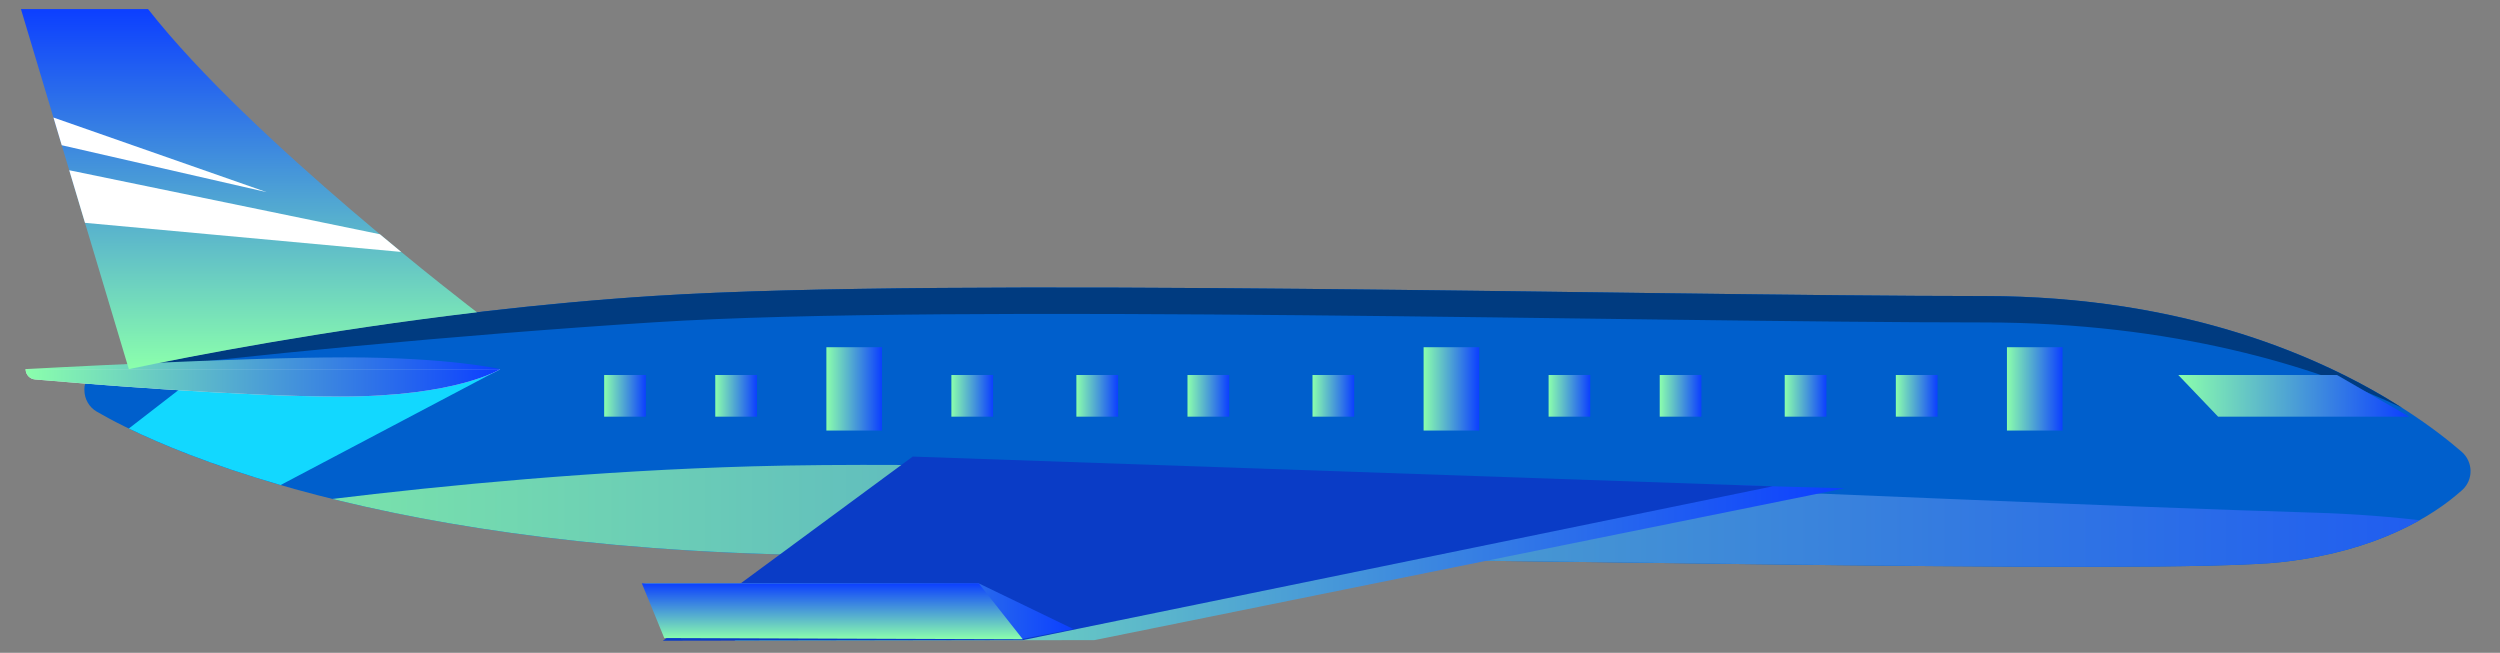 <?xml version="1.0" encoding="utf-8"?>
<!-- Generator: Adobe Illustrator 15.1.0, SVG Export Plug-In . SVG Version: 6.00 Build 0)  -->
<!DOCTYPE svg PUBLIC "-//W3C//DTD SVG 1.1//EN" "http://www.w3.org/Graphics/SVG/1.1/DTD/svg11.dtd">
<svg version="1.1" id="レイヤー_1" xmlns="http://www.w3.org/2000/svg" xmlns:xlink="http://www.w3.org/1999/xlink" x="0px"
	 y="0px" width="180px" height="47px" viewBox="0 0 180 47" enable-background="new 0 0 180 47" xml:space="preserve">
<rect x="0" y="0" width="180" height="47" fill="#808080" stroke="none"/>
<g id="jet_1_">
	<g id="body_1_">
		<g display="none">
			<defs>
				<path id="SVGID_1_" d="M177.278,35.283c0.823-0.739,0.796-2.034-0.041-2.759c-3.755-3.247-14.938-11.204-34.385-11.207
					c-24.435-0.004-74.275-1.373-95.692-0.014c-19.124,1.214-36.851,5.021-40.428,5.822c-0.383,0.086-0.654,0.426-0.654,0.819
					l-0.001,0.145c0.001,0.636,0.336,1.226,0.886,1.546c3.802,2.213,20.164,10.357,54.99,10.361
					c40.302,0.006,93.806,1.477,102.507,0.453C171.081,39.672,175.131,37.213,177.278,35.283"/>
			</defs>
			<clipPath id="SVGID_2_" display="inline">
				<use xlink:href="#SVGID_1_"  overflow="visible"/>
			</clipPath>
			<g display="inline" clip-path="url(#SVGID_2_)">
				<g>
					<defs>
						<rect id="SVGID_3_" x="-124.5" y="-302" width="1366" height="768"/>
					</defs>
					<clipPath id="SVGID_4_">
						<use xlink:href="#SVGID_3_"  overflow="visible"/>
					</clipPath>
					<path clip-path="url(#SVGID_4_)" fill="#8BFFAC" d="M-124.5,466h1366H-124.5z"/>
					<rect x="-124.5" y="462" clip-path="url(#SVGID_4_)" fill="#8BFFAC" width="1366" height="4"/>
					<rect x="-124.5" y="458" clip-path="url(#SVGID_4_)" fill="#8AFEAC" width="1366" height="4"/>
					<rect x="-124.5" y="454" clip-path="url(#SVGID_4_)" fill="#8AFDAD" width="1366" height="4"/>
					<rect x="-124.5" y="450" clip-path="url(#SVGID_4_)" fill="#89FCAD" width="1366" height="4"/>
					<rect x="-124.5" y="446" clip-path="url(#SVGID_4_)" fill="#88FBAE" width="1366" height="4"/>
					<rect x="-124.5" y="442" clip-path="url(#SVGID_4_)" fill="#88FAAE" width="1366" height="4"/>
					<rect x="-124.5" y="438" clip-path="url(#SVGID_4_)" fill="#87F9AF" width="1366" height="4"/>
					<rect x="-124.5" y="434" clip-path="url(#SVGID_4_)" fill="#86F8AF" width="1366" height="4"/>
					<rect x="-124.5" y="430" clip-path="url(#SVGID_4_)" fill="#86F7AF" width="1366" height="4"/>
					<rect x="-124.5" y="426" clip-path="url(#SVGID_4_)" fill="#85F6B0" width="1366" height="4"/>
					<rect x="-124.5" y="422" clip-path="url(#SVGID_4_)" fill="#84F5B0" width="1366" height="4"/>
					<rect x="-124.5" y="418" clip-path="url(#SVGID_4_)" fill="#84F4B1" width="1366" height="4"/>
					<rect x="-124.5" y="414" clip-path="url(#SVGID_4_)" fill="#83F3B1" width="1366" height="4"/>
					<rect x="-124.5" y="410" clip-path="url(#SVGID_4_)" fill="#82F2B2" width="1366" height="4"/>
					<rect x="-124.5" y="406" clip-path="url(#SVGID_4_)" fill="#82F1B2" width="1366" height="4"/>
					<rect x="-124.5" y="402" clip-path="url(#SVGID_4_)" fill="#81F0B3" width="1366" height="4"/>
					<rect x="-124.5" y="398" clip-path="url(#SVGID_4_)" fill="#80EFB3" width="1366" height="4"/>
					<rect x="-124.5" y="394" clip-path="url(#SVGID_4_)" fill="#80EEB3" width="1366" height="4"/>
					<rect x="-124.5" y="390" clip-path="url(#SVGID_4_)" fill="#7FEDB4" width="1366" height="4"/>
					<rect x="-124.5" y="386" clip-path="url(#SVGID_4_)" fill="#7EECB4" width="1366" height="4"/>
					<rect x="-124.5" y="382" clip-path="url(#SVGID_4_)" fill="#7EEBB5" width="1366" height="4"/>
					<rect x="-124.5" y="378" clip-path="url(#SVGID_4_)" fill="#7DEAB5" width="1366" height="4"/>
					<rect x="-124.5" y="374" clip-path="url(#SVGID_4_)" fill="#7CE9B6" width="1366" height="4"/>
					<rect x="-124.5" y="370" clip-path="url(#SVGID_4_)" fill="#7CE8B6" width="1366" height="4"/>
					<rect x="-124.5" y="366" clip-path="url(#SVGID_4_)" fill="#7BE7B6" width="1366" height="4"/>
					<rect x="-124.5" y="362" clip-path="url(#SVGID_4_)" fill="#7AE6B7" width="1366" height="4"/>
					<rect x="-124.5" y="358" clip-path="url(#SVGID_4_)" fill="#7AE5B7" width="1366" height="4"/>
					<rect x="-124.5" y="354" clip-path="url(#SVGID_4_)" fill="#79E4B8" width="1366" height="4"/>
					<rect x="-124.5" y="350" clip-path="url(#SVGID_4_)" fill="#78E3B8" width="1366" height="4"/>
					<rect x="-124.5" y="346" clip-path="url(#SVGID_4_)" fill="#78E2B9" width="1366" height="4"/>
					<rect x="-124.5" y="342" clip-path="url(#SVGID_4_)" fill="#77E1B9" width="1366" height="4"/>
					<rect x="-124.5" y="338" clip-path="url(#SVGID_4_)" fill="#76E0B9" width="1366" height="4"/>
					<rect x="-124.5" y="334" clip-path="url(#SVGID_4_)" fill="#76DFBA" width="1366" height="4"/>
					<rect x="-124.5" y="330" clip-path="url(#SVGID_4_)" fill="#75DEBA" width="1366" height="4"/>
					<rect x="-124.5" y="326" clip-path="url(#SVGID_4_)" fill="#74DDBB" width="1366" height="4"/>
					<rect x="-124.5" y="322" clip-path="url(#SVGID_4_)" fill="#74DCBB" width="1366" height="4"/>
					<rect x="-124.5" y="318" clip-path="url(#SVGID_4_)" fill="#73DBBC" width="1366" height="4"/>
					<rect x="-124.5" y="314" clip-path="url(#SVGID_4_)" fill="#72DABC" width="1366" height="4"/>
					<rect x="-124.5" y="310" clip-path="url(#SVGID_4_)" fill="#72D9BD" width="1366" height="4"/>
					<rect x="-124.5" y="306" clip-path="url(#SVGID_4_)" fill="#71D8BD" width="1366" height="4"/>
					<rect x="-124.5" y="302" clip-path="url(#SVGID_4_)" fill="#70D7BD" width="1366" height="4"/>
					<rect x="-124.5" y="298" clip-path="url(#SVGID_4_)" fill="#70D6BE" width="1366" height="4"/>
					<rect x="-124.5" y="294" clip-path="url(#SVGID_4_)" fill="#6FD5BE" width="1366" height="4"/>
					<rect x="-124.5" y="290" clip-path="url(#SVGID_4_)" fill="#6ED4BF" width="1366" height="4"/>
					<rect x="-124.5" y="286" clip-path="url(#SVGID_4_)" fill="#6ED3BF" width="1366" height="4"/>
					<rect x="-124.5" y="282" clip-path="url(#SVGID_4_)" fill="#6DD2C0" width="1366" height="4"/>
					<rect x="-124.5" y="278" clip-path="url(#SVGID_4_)" fill="#6CD1C0" width="1366" height="4"/>
					<rect x="-124.5" y="274" clip-path="url(#SVGID_4_)" fill="#6CD0C0" width="1366" height="4"/>
					<rect x="-124.5" y="270" clip-path="url(#SVGID_4_)" fill="#6BCFC1" width="1366" height="4"/>
					<rect x="-124.5" y="266" clip-path="url(#SVGID_4_)" fill="#6ACEC1" width="1366" height="4"/>
					<rect x="-124.5" y="262" clip-path="url(#SVGID_4_)" fill="#6ACDC2" width="1366" height="4"/>
					<rect x="-124.5" y="258" clip-path="url(#SVGID_4_)" fill="#69CCC2" width="1366" height="4"/>
					<rect x="-124.5" y="254" clip-path="url(#SVGID_4_)" fill="#68CBC3" width="1366" height="4"/>
					<rect x="-124.5" y="250" clip-path="url(#SVGID_4_)" fill="#68CAC3" width="1366" height="4"/>
					<rect x="-124.5" y="246" clip-path="url(#SVGID_4_)" fill="#67C9C3" width="1366" height="4"/>
					<rect x="-124.5" y="242" clip-path="url(#SVGID_4_)" fill="#66C8C4" width="1366" height="4"/>
					<rect x="-124.5" y="238" clip-path="url(#SVGID_4_)" fill="#66C7C4" width="1366" height="4"/>
					<rect x="-124.5" y="234" clip-path="url(#SVGID_4_)" fill="#65C6C5" width="1366" height="4"/>
					<rect x="-124.5" y="230" clip-path="url(#SVGID_4_)" fill="#64C5C5" width="1366" height="4"/>
					<rect x="-124.5" y="226" clip-path="url(#SVGID_4_)" fill="#64C4C6" width="1366" height="4"/>
					<rect x="-124.5" y="222" clip-path="url(#SVGID_4_)" fill="#63C3C6" width="1366" height="4"/>
					<rect x="-124.5" y="218" clip-path="url(#SVGID_4_)" fill="#62C2C7" width="1366" height="4"/>
					<rect x="-124.5" y="214" clip-path="url(#SVGID_4_)" fill="#62C1C7" width="1366" height="4"/>
					<rect x="-124.5" y="210" clip-path="url(#SVGID_4_)" fill="#61C0C7" width="1366" height="4"/>
					<rect x="-124.5" y="206" clip-path="url(#SVGID_4_)" fill="#60BFC8" width="1366" height="4"/>
					<rect x="-124.5" y="202" clip-path="url(#SVGID_4_)" fill="#60BEC8" width="1366" height="4"/>
					<rect x="-124.5" y="198" clip-path="url(#SVGID_4_)" fill="#5FBDC9" width="1366" height="4"/>
					<rect x="-124.5" y="194" clip-path="url(#SVGID_4_)" fill="#5EBCC9" width="1366" height="4"/>
					<rect x="-124.5" y="190" clip-path="url(#SVGID_4_)" fill="#5EBBCA" width="1366" height="4"/>
					<rect x="-124.5" y="186" clip-path="url(#SVGID_4_)" fill="#5DBACA" width="1366" height="4"/>
					<rect x="-124.5" y="182" clip-path="url(#SVGID_4_)" fill="#5CB9CA" width="1366" height="4"/>
					<rect x="-124.5" y="178" clip-path="url(#SVGID_4_)" fill="#5CB8CB" width="1366" height="4"/>
					<rect x="-124.5" y="174" clip-path="url(#SVGID_4_)" fill="#5BB7CB" width="1366" height="4"/>
					<rect x="-124.5" y="170" clip-path="url(#SVGID_4_)" fill="#5AB6CC" width="1366" height="4"/>
					<rect x="-124.5" y="166" clip-path="url(#SVGID_4_)" fill="#5AB5CC" width="1366" height="4"/>
					<rect x="-124.5" y="162" clip-path="url(#SVGID_4_)" fill="#59B4CD" width="1366" height="4"/>
					<rect x="-124.5" y="158" clip-path="url(#SVGID_4_)" fill="#58B3CD" width="1366" height="4"/>
					<rect x="-124.5" y="154" clip-path="url(#SVGID_4_)" fill="#58B2CD" width="1366" height="4"/>
					<rect x="-124.5" y="150" clip-path="url(#SVGID_4_)" fill="#57B1CE" width="1366" height="4"/>
					<rect x="-124.5" y="146" clip-path="url(#SVGID_4_)" fill="#56B0CE" width="1366" height="4"/>
					<rect x="-124.5" y="142" clip-path="url(#SVGID_4_)" fill="#56AFCF" width="1366" height="4"/>
					<rect x="-124.5" y="138" clip-path="url(#SVGID_4_)" fill="#55AECF" width="1366" height="4"/>
					<rect x="-124.5" y="134" clip-path="url(#SVGID_4_)" fill="#54ADD0" width="1366" height="4"/>
					<rect x="-124.5" y="130" clip-path="url(#SVGID_4_)" fill="#54ACD0" width="1366" height="4"/>
					<rect x="-124.5" y="126" clip-path="url(#SVGID_4_)" fill="#53ABD1" width="1366" height="4"/>
					<rect x="-124.5" y="122" clip-path="url(#SVGID_4_)" fill="#52AAD1" width="1366" height="4"/>
					<rect x="-124.5" y="118" clip-path="url(#SVGID_4_)" fill="#52A9D1" width="1366" height="4"/>
					<rect x="-124.5" y="114" clip-path="url(#SVGID_4_)" fill="#51A8D2" width="1366" height="4"/>
					<rect x="-124.5" y="110" clip-path="url(#SVGID_4_)" fill="#50A7D2" width="1366" height="4"/>
					<rect x="-124.5" y="106" clip-path="url(#SVGID_4_)" fill="#50A6D3" width="1366" height="4"/>
					<rect x="-124.5" y="102" clip-path="url(#SVGID_4_)" fill="#4FA5D3" width="1366" height="4"/>
					<rect x="-124.5" y="98" clip-path="url(#SVGID_4_)" fill="#4EA4D4" width="1366" height="4"/>
					<rect x="-124.5" y="94" clip-path="url(#SVGID_4_)" fill="#4EA3D4" width="1366" height="4"/>
					<rect x="-124.5" y="90" clip-path="url(#SVGID_4_)" fill="#4DA2D4" width="1366" height="4"/>
					<rect x="-124.5" y="86" clip-path="url(#SVGID_4_)" fill="#4CA1D5" width="1366" height="4"/>
					<rect x="-124.5" y="82" clip-path="url(#SVGID_4_)" fill="#4CA0D5" width="1366" height="4"/>
					<rect x="-124.5" y="78" clip-path="url(#SVGID_4_)" fill="#4B9ED6" width="1366" height="4"/>
					<rect x="-124.5" y="74" clip-path="url(#SVGID_4_)" fill="#4B9DD6" width="1366" height="4"/>
					<rect x="-124.5" y="70" clip-path="url(#SVGID_4_)" fill="#4A9CD7" width="1366" height="4"/>
					<rect x="-124.5" y="66" clip-path="url(#SVGID_4_)" fill="#499BD7" width="1366" height="4"/>
					<rect x="-124.5" y="62" clip-path="url(#SVGID_4_)" fill="#499AD7" width="1366" height="4"/>
					<rect x="-124.5" y="58" clip-path="url(#SVGID_4_)" fill="#4899D8" width="1366" height="4"/>
					<rect x="-124.5" y="54" clip-path="url(#SVGID_4_)" fill="#4798D8" width="1366" height="4"/>
					<rect x="-124.5" y="50" clip-path="url(#SVGID_4_)" fill="#4797D9" width="1366" height="4"/>
					<rect x="-124.5" y="46" clip-path="url(#SVGID_4_)" fill="#4696D9" width="1366" height="4"/>
					<rect x="-124.5" y="42" clip-path="url(#SVGID_4_)" fill="#4595DA" width="1366" height="4"/>
					<rect x="-124.5" y="38" clip-path="url(#SVGID_4_)" fill="#4594DA" width="1366" height="4"/>
					<rect x="-124.5" y="34" clip-path="url(#SVGID_4_)" fill="#4493DA" width="1366" height="4"/>
					<rect x="-124.5" y="30" clip-path="url(#SVGID_4_)" fill="#4392DB" width="1366" height="4"/>
					<rect x="-124.5" y="26" clip-path="url(#SVGID_4_)" fill="#4391DB" width="1366" height="4"/>
					<rect x="-124.5" y="22" clip-path="url(#SVGID_4_)" fill="#4290DC" width="1366" height="4"/>
					<rect x="-124.5" y="18" clip-path="url(#SVGID_4_)" fill="#418FDC" width="1366" height="4"/>
					<rect x="-124.5" y="14" clip-path="url(#SVGID_4_)" fill="#418EDD" width="1366" height="4"/>
					<rect x="-124.5" y="10" clip-path="url(#SVGID_4_)" fill="#408DDD" width="1366" height="4"/>
					<rect x="-124.5" y="6" clip-path="url(#SVGID_4_)" fill="#3F8CDE" width="1366" height="4"/>
					<rect x="-124.5" y="2" clip-path="url(#SVGID_4_)" fill="#3F8BDE" width="1366" height="4"/>
					<rect x="-124.5" y="-2" clip-path="url(#SVGID_4_)" fill="#3E8ADE" width="1366" height="4"/>
					<rect x="-124.5" y="-6" clip-path="url(#SVGID_4_)" fill="#3D89DF" width="1366" height="4"/>
					<rect x="-124.5" y="-10" clip-path="url(#SVGID_4_)" fill="#3D88DF" width="1366" height="4"/>
					<rect x="-124.5" y="-14" clip-path="url(#SVGID_4_)" fill="#3C87E0" width="1366" height="4"/>
					<rect x="-124.5" y="-18" clip-path="url(#SVGID_4_)" fill="#3B86E0" width="1366" height="4"/>
					<rect x="-124.5" y="-22" clip-path="url(#SVGID_4_)" fill="#3B85E1" width="1366" height="4"/>
					<rect x="-124.5" y="-26" clip-path="url(#SVGID_4_)" fill="#3A84E1" width="1366" height="4"/>
					<rect x="-124.5" y="-30" clip-path="url(#SVGID_4_)" fill="#3983E1" width="1366" height="4"/>
					<rect x="-124.5" y="-34" clip-path="url(#SVGID_4_)" fill="#3982E2" width="1366" height="4"/>
					<rect x="-124.5" y="-38" clip-path="url(#SVGID_4_)" fill="#3881E2" width="1366" height="4"/>
					<rect x="-124.5" y="-42" clip-path="url(#SVGID_4_)" fill="#3780E3" width="1366" height="4"/>
					<rect x="-124.5" y="-46" clip-path="url(#SVGID_4_)" fill="#377FE3" width="1366" height="4"/>
					<rect x="-124.5" y="-50" clip-path="url(#SVGID_4_)" fill="#367EE4" width="1366" height="4"/>
					<rect x="-124.5" y="-54" clip-path="url(#SVGID_4_)" fill="#357DE4" width="1366" height="4"/>
					<rect x="-124.5" y="-58" clip-path="url(#SVGID_4_)" fill="#357CE4" width="1366" height="4"/>
					<rect x="-124.5" y="-62" clip-path="url(#SVGID_4_)" fill="#347BE5" width="1366" height="4"/>
					<rect x="-124.5" y="-66" clip-path="url(#SVGID_4_)" fill="#337AE5" width="1366" height="4"/>
					<rect x="-124.5" y="-70" clip-path="url(#SVGID_4_)" fill="#3379E6" width="1366" height="4"/>
					<rect x="-124.5" y="-74" clip-path="url(#SVGID_4_)" fill="#3278E6" width="1366" height="4"/>
					<rect x="-124.5" y="-78" clip-path="url(#SVGID_4_)" fill="#3177E7" width="1366" height="4"/>
					<rect x="-124.5" y="-82" clip-path="url(#SVGID_4_)" fill="#3176E7" width="1366" height="4"/>
					<rect x="-124.5" y="-86" clip-path="url(#SVGID_4_)" fill="#3075E8" width="1366" height="4"/>
					<rect x="-124.5" y="-90" clip-path="url(#SVGID_4_)" fill="#2F74E8" width="1366" height="4"/>
					<rect x="-124.5" y="-94" clip-path="url(#SVGID_4_)" fill="#2F73E8" width="1366" height="4"/>
					<rect x="-124.5" y="-98" clip-path="url(#SVGID_4_)" fill="#2E72E9" width="1366" height="4"/>
					<rect x="-124.5" y="-102" clip-path="url(#SVGID_4_)" fill="#2D71E9" width="1366" height="4"/>
					<rect x="-124.5" y="-106" clip-path="url(#SVGID_4_)" fill="#2D70EA" width="1366" height="4"/>
					<rect x="-124.5" y="-110" clip-path="url(#SVGID_4_)" fill="#2C6FEA" width="1366" height="4"/>
					<rect x="-124.5" y="-114" clip-path="url(#SVGID_4_)" fill="#2B6EEB" width="1366" height="4"/>
					<rect x="-124.5" y="-118" clip-path="url(#SVGID_4_)" fill="#2B6DEB" width="1366" height="4"/>
					<rect x="-124.5" y="-122" clip-path="url(#SVGID_4_)" fill="#2A6CEB" width="1366" height="4"/>
					<rect x="-124.5" y="-126" clip-path="url(#SVGID_4_)" fill="#296BEC" width="1366" height="4"/>
					<rect x="-124.5" y="-130" clip-path="url(#SVGID_4_)" fill="#296AEC" width="1366" height="4"/>
					<rect x="-124.5" y="-134" clip-path="url(#SVGID_4_)" fill="#2869ED" width="1366" height="4"/>
					<rect x="-124.5" y="-138" clip-path="url(#SVGID_4_)" fill="#2768ED" width="1366" height="4"/>
					<rect x="-124.5" y="-142" clip-path="url(#SVGID_4_)" fill="#2767EE" width="1366" height="4"/>
					<rect x="-124.5" y="-146" clip-path="url(#SVGID_4_)" fill="#2666EE" width="1366" height="4"/>
					<rect x="-124.5" y="-150" clip-path="url(#SVGID_4_)" fill="#2565EE" width="1366" height="4"/>
					<rect x="-124.5" y="-154" clip-path="url(#SVGID_4_)" fill="#2564EF" width="1366" height="4"/>
					<rect x="-124.5" y="-158" clip-path="url(#SVGID_4_)" fill="#2463EF" width="1366" height="4"/>
					<rect x="-124.5" y="-162" clip-path="url(#SVGID_4_)" fill="#2362F0" width="1366" height="4"/>
					<rect x="-124.5" y="-166" clip-path="url(#SVGID_4_)" fill="#2361F0" width="1366" height="4"/>
					<rect x="-124.5" y="-170" clip-path="url(#SVGID_4_)" fill="#2260F1" width="1366" height="4"/>
					<rect x="-124.5" y="-174" clip-path="url(#SVGID_4_)" fill="#215FF1" width="1366" height="4"/>
					<rect x="-124.5" y="-178" clip-path="url(#SVGID_4_)" fill="#215EF2" width="1366" height="4"/>
					<rect x="-124.5" y="-182" clip-path="url(#SVGID_4_)" fill="#205DF2" width="1366" height="4"/>
					<rect x="-124.5" y="-186" clip-path="url(#SVGID_4_)" fill="#1F5CF2" width="1366" height="4"/>
					<rect x="-124.5" y="-190" clip-path="url(#SVGID_4_)" fill="#1F5BF3" width="1366" height="4"/>
					<rect x="-124.5" y="-194" clip-path="url(#SVGID_4_)" fill="#1E5AF3" width="1366" height="4"/>
					<rect x="-124.5" y="-198" clip-path="url(#SVGID_4_)" fill="#1D59F4" width="1366" height="4"/>
					<rect x="-124.5" y="-202" clip-path="url(#SVGID_4_)" fill="#1D58F4" width="1366" height="4"/>
					<rect x="-124.5" y="-206" clip-path="url(#SVGID_4_)" fill="#1C57F5" width="1366" height="4"/>
					<rect x="-124.5" y="-210" clip-path="url(#SVGID_4_)" fill="#1B56F5" width="1366" height="4"/>
					<rect x="-124.5" y="-214" clip-path="url(#SVGID_4_)" fill="#1B55F5" width="1366" height="4"/>
					<rect x="-124.5" y="-218" clip-path="url(#SVGID_4_)" fill="#1A54F6" width="1366" height="4"/>
					<rect x="-124.5" y="-222" clip-path="url(#SVGID_4_)" fill="#1953F6" width="1366" height="4"/>
					<rect x="-124.5" y="-226" clip-path="url(#SVGID_4_)" fill="#1952F7" width="1366" height="4"/>
					<rect x="-124.5" y="-230" clip-path="url(#SVGID_4_)" fill="#1851F7" width="1366" height="4"/>
					<rect x="-124.5" y="-234" clip-path="url(#SVGID_4_)" fill="#1750F8" width="1366" height="4"/>
					<rect x="-124.5" y="-238" clip-path="url(#SVGID_4_)" fill="#174FF8" width="1366" height="4"/>
					<rect x="-124.5" y="-242" clip-path="url(#SVGID_4_)" fill="#164EF8" width="1366" height="4"/>
					<rect x="-124.5" y="-246" clip-path="url(#SVGID_4_)" fill="#154DF9" width="1366" height="4"/>
					<rect x="-124.5" y="-250" clip-path="url(#SVGID_4_)" fill="#154CF9" width="1366" height="4"/>
					<rect x="-124.5" y="-254" clip-path="url(#SVGID_4_)" fill="#144BFA" width="1366" height="4"/>
					<rect x="-124.5" y="-258" clip-path="url(#SVGID_4_)" fill="#134AFA" width="1366" height="4"/>
					<rect x="-124.5" y="-262" clip-path="url(#SVGID_4_)" fill="#1349FB" width="1366" height="4"/>
					<rect x="-124.5" y="-266" clip-path="url(#SVGID_4_)" fill="#1248FB" width="1366" height="4"/>
					<rect x="-124.5" y="-270" clip-path="url(#SVGID_4_)" fill="#1147FC" width="1366" height="4"/>
					<rect x="-124.5" y="-274" clip-path="url(#SVGID_4_)" fill="#1146FC" width="1366" height="4"/>
					<rect x="-124.5" y="-278" clip-path="url(#SVGID_4_)" fill="#1045FC" width="1366" height="4"/>
					<rect x="-124.5" y="-282" clip-path="url(#SVGID_4_)" fill="#0F44FD" width="1366" height="4"/>
					<rect x="-124.5" y="-286" clip-path="url(#SVGID_4_)" fill="#0F43FD" width="1366" height="4"/>
					<rect x="-124.5" y="-290" clip-path="url(#SVGID_4_)" fill="#0E42FE" width="1366" height="4"/>
					<rect x="-124.5" y="-294" clip-path="url(#SVGID_4_)" fill="#0D41FE" width="1366" height="4"/>
					<rect x="-124.5" y="-298" clip-path="url(#SVGID_4_)" fill="#0D40FF" width="1366" height="4"/>
					<rect x="-124.5" y="-302" clip-path="url(#SVGID_4_)" fill="#0C3FFF" width="1366" height="4"/>
					<rect x="-124.5" y="-302" clip-path="url(#SVGID_4_)" fill="#0C3FFF" width="1366" height="0"/>
				</g>
			</g>
		</g>
		<path fill="#005FCC" d="M177.278,35.283c0.823-0.739,0.796-2.034-0.041-2.759c-3.755-3.247-14.938-11.204-34.385-11.207
			c-24.435-0.004-74.275-1.373-95.692-0.014c-19.124,1.214-36.851,5.021-40.428,5.822c-0.383,0.086-0.654,0.426-0.654,0.819
			l-0.001,0.145c0.001,0.636,0.336,1.226,0.886,1.546c3.802,2.213,20.164,10.357,54.99,10.361
			c40.302,0.006,93.806,1.477,102.507,0.453C171.081,39.672,175.131,37.213,177.278,35.283"/>
		<g>
			<defs>
				<path id="SVGID_5_" d="M177.278,35.283c0.823-0.739,0.796-2.034-0.041-2.759c-3.755-3.247-14.938-11.204-34.385-11.207
					c-24.435-0.004-74.275-1.373-95.692-0.014c-19.124,1.214-36.851,5.021-40.428,5.822c-0.383,0.086-0.654,0.426-0.654,0.819
					l-0.001,0.145c0.001,0.636,0.336,1.226,0.886,1.546c3.802,2.213,20.164,10.357,54.99,10.361
					c40.302,0.006,93.806,1.477,102.507,0.453C171.081,39.672,175.131,37.213,177.278,35.283"/>
			</defs>
			<clipPath id="SVGID_6_">
				<use xlink:href="#SVGID_5_"  overflow="visible"/>
			</clipPath>
			<linearGradient id="SVGID_7_" gradientUnits="userSpaceOnUse" x1="6.13" y1="45.87" x2="208.299" y2="45.87">
				<stop  offset="0" style="stop-color:#84F2A3"/>
				<stop  offset="1" style="stop-color:#0C3FFF"/>
			</linearGradient>
			<path clip-path="url(#SVGID_6_)" fill="url(#SVGID_7_)" d="M207.637,53.063c0.941-0.763,0.865-2.15-0.145-2.956
				c-4.526-3.607-17.948-12.516-40.81-13.193c-28.724-0.854-87.361-4.051-112.49-3.339c-22.438,0.636-43.145,4.096-47.321,4.829
				c-0.447,0.079-0.754,0.434-0.74,0.854l0.004,0.155c0.023,0.682,0.437,1.323,1.095,1.686c4.547,2.502,24.063,11.79,65.004,13.006
				c47.376,1.405,110.321,4.838,120.516,4.045C200.504,57.547,205.179,55.056,207.637,53.063"/>
		</g>
	</g>
	<path fill="#003B80" d="M47.159,23.202c21.417-1.36,71.259,0.01,95.692,0.014c13.56,0.002,23.854,3.153,30.121,6.161
		c-5.647-3.603-15.569-8.057-30.12-8.06c-24.435-0.003-74.275-1.373-95.692-0.014c-16.943,1.076-32.788,4.185-38.669,5.439
		C16.88,25.687,32.69,24.12,47.159,23.202"/>
	<g id="wing-rightback_1_">
		<g id="shadow_1_">
			<defs>
				
					<rect id="SVGID_8_" x="10.349" y="22.797" transform="matrix(-0.958 -0.288 0.288 -0.958 35.721 63.417)" width="24.372" height="12.557"/>
			</defs>
			<clipPath id="SVGID_9_">
				<use xlink:href="#SVGID_8_"  overflow="visible"/>
			</clipPath>
			<path clip-path="url(#SVGID_9_)" fill="#12D8FF" d="M36.013,26.58l-21.609,0.305l-5.131,3.969
				c2.293,1.111,5.877,2.609,10.928,4.07L36.013,26.58z"/>
		</g>
		<linearGradient id="SVGID_10_" gradientUnits="userSpaceOnUse" x1="1.844" y1="26.436" x2="36.013" y2="26.436">
			<stop  offset="0" style="stop-color:#8BFFAC"/>
			<stop  offset="1" style="stop-color:#0C3FFF"/>
		</linearGradient>
		<path fill="url(#SVGID_10_)" d="M33.774,27.143l2.239-0.563c0,0-3.553-0.85-11.146-0.85c-7.594-0.002-23.023,0.845-23.023,0.845
			L33.774,27.143z"/>
		<path fill="#D7E7EB" d="M36.013,26.58c0,0-3.066,1.974-11.535,1.973c-7.369-0.002-19.049-0.979-21.96-1.233
			c-0.383-0.034-0.674-0.354-0.674-0.737l0-0.007L36.013,26.58z"/>
		<g>
			<defs>
				
					<rect id="SVGID_11_" x="2.493" y="21.639" transform="matrix(-0.958 -0.288 0.288 -0.958 29.16 57.964)" width="32.718" height="10.388"/>
			</defs>
			<clipPath id="SVGID_12_">
				<use xlink:href="#SVGID_11_"  overflow="visible"/>
			</clipPath>
			<linearGradient id="SVGID_13_" gradientUnits="userSpaceOnUse" x1="1.844" y1="27.564" x2="36.013" y2="27.564">
				<stop  offset="0" style="stop-color:#8BFFAC"/>
				<stop  offset="1" style="stop-color:#0C3FFF"/>
			</linearGradient>
			<path clip-path="url(#SVGID_12_)" fill="url(#SVGID_13_)" d="M36.013,26.58c0,0-3.066,1.974-11.535,1.973
				c-7.369-0.002-19.049-0.979-21.96-1.233c-0.383-0.034-0.674-0.354-0.674-0.737l0-0.007L36.013,26.58z"/>
		</g>
	</g>
	<g id="backwing_1_">
		<linearGradient id="SVGID_14_" gradientUnits="userSpaceOnUse" x1="17.924" y1="26.576" x2="17.924" y2="0.651">
			<stop  offset="0" style="stop-color:#8BFFAC"/>
			<stop  offset="1" style="stop-color:#0C3FFF"/>
		</linearGradient>
		<path fill="url(#SVGID_14_)" d="M34.342,22.484L34.342,22.484c0,0-16.287-12.389-23.685-21.833L1.507,0.651l7.768,25.925
			C13.951,25.598,23.316,23.792,34.342,22.484"/>
		<path fill="#FFFFFF" d="M27.352,16.867l-22.368-4.61l1.135,3.787l22.767,2.095C28.396,17.736,27.883,17.311,27.352,16.867"/>
		<polygon fill="#FFFFFF" points="3.848,8.462 4.444,10.456 19.195,13.834 		"/>
	</g>
	<linearGradient id="cockpit_2_" gradientUnits="userSpaceOnUse" x1="156.837" y1="28.5" x2="173.459" y2="28.5">
		<stop  offset="0" style="stop-color:#8BFFAC"/>
		<stop  offset="1" style="stop-color:#0C3FFF"/>
	</linearGradient>
	<polygon id="cockpit_1_" fill="url(#cockpit_2_)" points="173.459,30 159.703,30 156.837,27 168.264,27 	"/>
	<g id="window_1_">
		<linearGradient id="SVGID_15_" gradientUnits="userSpaceOnUse" x1="144.5" y1="28" x2="148.5" y2="28">
			<stop  offset="0" style="stop-color:#8BFFAC"/>
			<stop  offset="1" style="stop-color:#0C3FFF"/>
		</linearGradient>
		<rect x="144.5" y="25" fill="url(#SVGID_15_)" width="4" height="6"/>
		<linearGradient id="SVGID_16_" gradientUnits="userSpaceOnUse" x1="136.5" y1="28.5" x2="139.5" y2="28.5">
			<stop  offset="0" style="stop-color:#8BFFAC"/>
			<stop  offset="1" style="stop-color:#0C3FFF"/>
		</linearGradient>
		<rect x="136.5" y="27" fill="url(#SVGID_16_)" width="3" height="3"/>
		<linearGradient id="SVGID_17_" gradientUnits="userSpaceOnUse" x1="128.5" y1="28.5" x2="131.5" y2="28.5">
			<stop  offset="0" style="stop-color:#8BFFAC"/>
			<stop  offset="1" style="stop-color:#0C3FFF"/>
		</linearGradient>
		<rect x="128.5" y="27" fill="url(#SVGID_17_)" width="3" height="3"/>
		<linearGradient id="SVGID_18_" gradientUnits="userSpaceOnUse" x1="119.5" y1="28.5" x2="122.5" y2="28.5">
			<stop  offset="0" style="stop-color:#8BFFAC"/>
			<stop  offset="1" style="stop-color:#0C3FFF"/>
		</linearGradient>
		<rect x="119.5" y="27" fill="url(#SVGID_18_)" width="3" height="3"/>
		<linearGradient id="SVGID_19_" gradientUnits="userSpaceOnUse" x1="111.5" y1="28.5" x2="114.5" y2="28.5">
			<stop  offset="0" style="stop-color:#8BFFAC"/>
			<stop  offset="1" style="stop-color:#0C3FFF"/>
		</linearGradient>
		<rect x="111.5" y="27" fill="url(#SVGID_19_)" width="3" height="3"/>
		<linearGradient id="SVGID_20_" gradientUnits="userSpaceOnUse" x1="94.5" y1="28.5" x2="97.5" y2="28.5">
			<stop  offset="0" style="stop-color:#8BFFAC"/>
			<stop  offset="1" style="stop-color:#0C3FFF"/>
		</linearGradient>
		<rect x="94.5" y="27" fill="url(#SVGID_20_)" width="3" height="3"/>
		<linearGradient id="SVGID_21_" gradientUnits="userSpaceOnUse" x1="85.5" y1="28.5" x2="88.5" y2="28.5">
			<stop  offset="0" style="stop-color:#8BFFAC"/>
			<stop  offset="1" style="stop-color:#0C3FFF"/>
		</linearGradient>
		<rect x="85.5" y="27" fill="url(#SVGID_21_)" width="3" height="3"/>
		<linearGradient id="SVGID_22_" gradientUnits="userSpaceOnUse" x1="77.5" y1="28.5" x2="80.5" y2="28.5">
			<stop  offset="0" style="stop-color:#8BFFAC"/>
			<stop  offset="1" style="stop-color:#0C3FFF"/>
		</linearGradient>
		<rect x="77.5" y="27" fill="url(#SVGID_22_)" width="3" height="3"/>
		<linearGradient id="SVGID_23_" gradientUnits="userSpaceOnUse" x1="68.5" y1="28.5" x2="71.5" y2="28.5">
			<stop  offset="0" style="stop-color:#8BFFAC"/>
			<stop  offset="1" style="stop-color:#0C3FFF"/>
		</linearGradient>
		<rect x="68.5" y="27" fill="url(#SVGID_23_)" width="3" height="3"/>
		<linearGradient id="SVGID_24_" gradientUnits="userSpaceOnUse" x1="51.5" y1="28.5" x2="54.5" y2="28.5">
			<stop  offset="0" style="stop-color:#8BFFAC"/>
			<stop  offset="1" style="stop-color:#0C3FFF"/>
		</linearGradient>
		<rect x="51.5" y="27" fill="url(#SVGID_24_)" width="3" height="3"/>
		<linearGradient id="SVGID_25_" gradientUnits="userSpaceOnUse" x1="43.5" y1="28.5" x2="46.5" y2="28.5">
			<stop  offset="0" style="stop-color:#8BFFAC"/>
			<stop  offset="1" style="stop-color:#0C3FFF"/>
		</linearGradient>
		<rect x="43.5" y="27" fill="url(#SVGID_25_)" width="3" height="3"/>
		<linearGradient id="SVGID_26_" gradientUnits="userSpaceOnUse" x1="102.5" y1="28" x2="106.5" y2="28">
			<stop  offset="0" style="stop-color:#8BFFAC"/>
			<stop  offset="1" style="stop-color:#0C3FFF"/>
		</linearGradient>
		<rect x="102.5" y="25" fill="url(#SVGID_26_)" width="4" height="6"/>
		<linearGradient id="SVGID_27_" gradientUnits="userSpaceOnUse" x1="59.5" y1="28" x2="63.5" y2="28">
			<stop  offset="0" style="stop-color:#8BFFAC"/>
			<stop  offset="1" style="stop-color:#0C3FFF"/>
		</linearGradient>
		<rect x="59.5" y="25" fill="url(#SVGID_27_)" width="4" height="6"/>
	</g>
	<g id="wing_1_">
		<linearGradient id="SVGID_28_" gradientUnits="userSpaceOnUse" x1="52.883" y1="39.79" x2="132.794" y2="39.79">
			<stop  offset="0" style="stop-color:#8BFFAC"/>
			<stop  offset="1" style="stop-color:#0C3FFF"/>
		</linearGradient>
		<polygon fill="url(#SVGID_28_)" points="132.794,35.158 70.873,33.447 52.883,46.133 78.801,46.088 		"/>
		<polygon fill="#0A3CC6" points="127.635,35.016 65.714,32.874 47.724,46.133 73.643,46.088 		"/>
		<linearGradient id="SVGID_29_" gradientUnits="userSpaceOnUse" x1="46.212" y1="43.999" x2="77.279" y2="43.999">
			<stop  offset="0" style="stop-color:#8BFFAC"/>
			<stop  offset="1" style="stop-color:#0C3FFF"/>
		</linearGradient>
		<polygon fill="url(#SVGID_29_)" points="77.279,45.291 70.467,42 46.212,42 73.643,45.998 		"/>
		<linearGradient id="SVGID_30_" gradientUnits="userSpaceOnUse" x1="59.927" y1="46.027" x2="59.927" y2="42">
			<stop  offset="0" style="stop-color:#8BFFAC"/>
			<stop  offset="1" style="stop-color:#0C3FFF"/>
		</linearGradient>
		<polygon fill="url(#SVGID_30_)" points="73.643,46.027 70.467,42 46.212,42 47.827,45.939 		"/>
	</g>
</g>
</svg>
